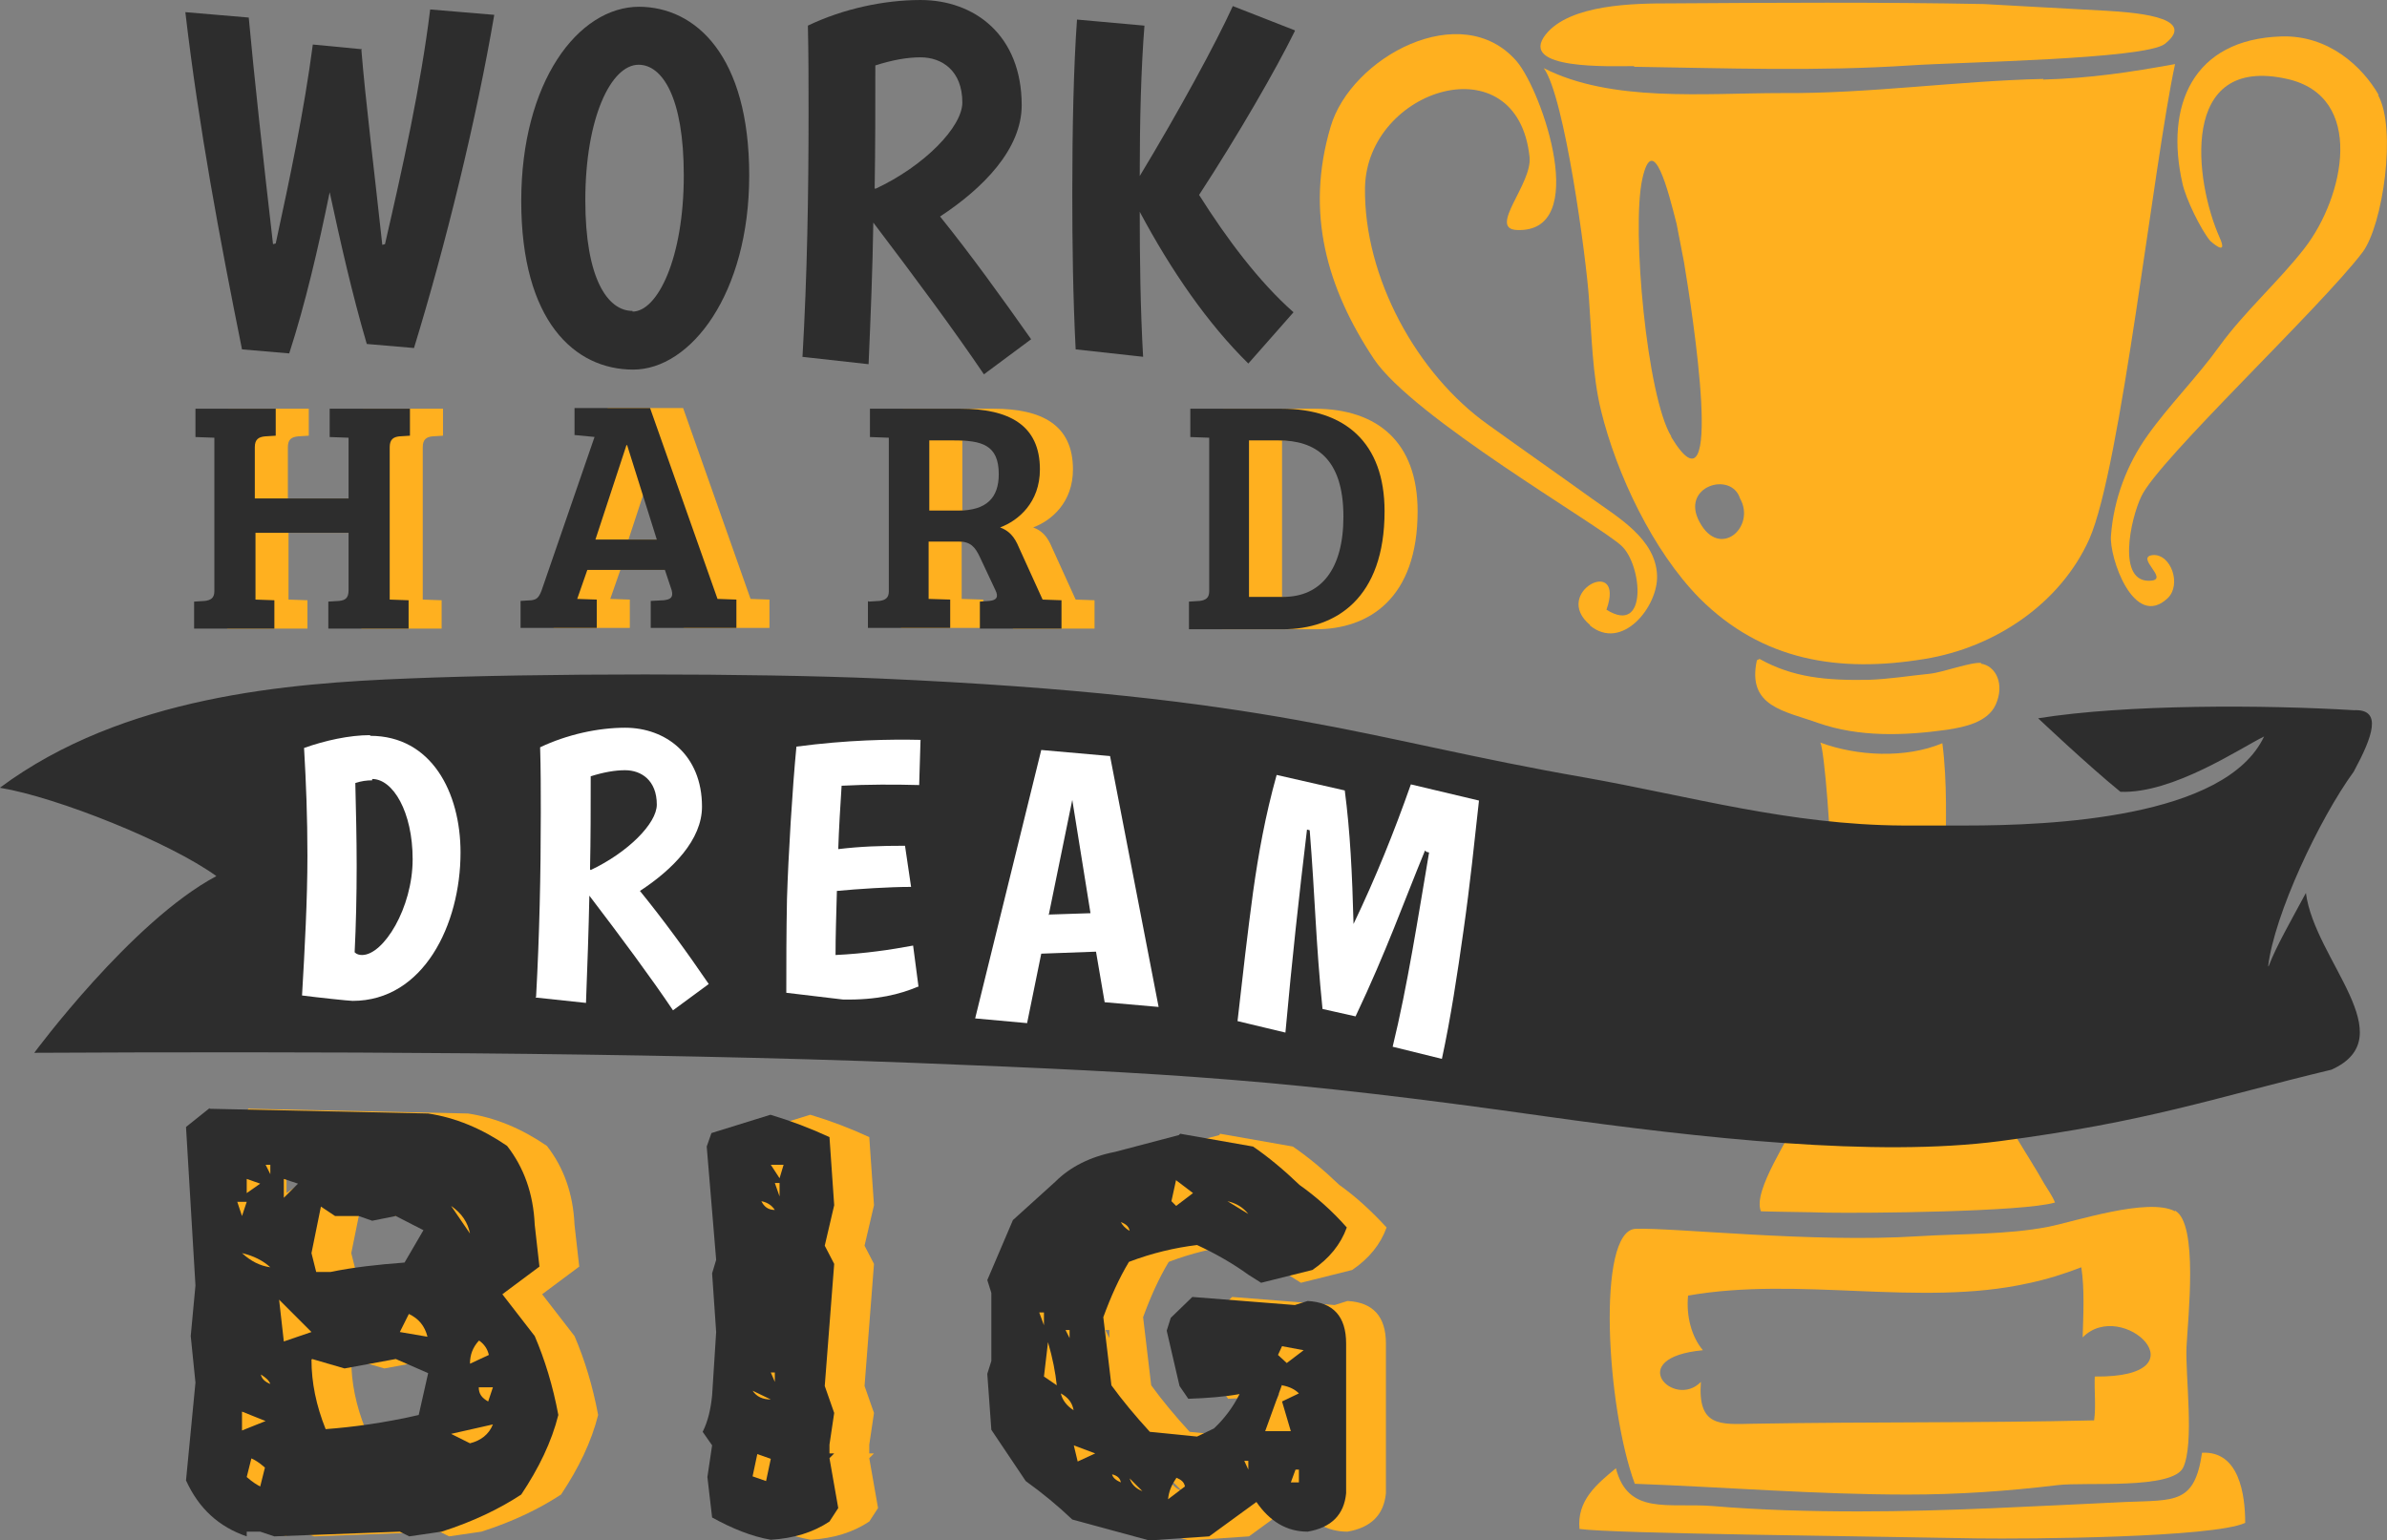 <?xml version="1.0" encoding="UTF-8" standalone="no"?>
<!-- Creator: CorelDRAW X6 -->

<svg
   xmlns:dc="http://purl.org/dc/elements/1.1/"
   xmlns:cc="http://creativecommons.org/ns#"
   xmlns:rdf="http://www.w3.org/1999/02/22-rdf-syntax-ns#"
   xmlns:svg="http://www.w3.org/2000/svg"
   xmlns="http://www.w3.org/2000/svg"
   xmlns:sodipodi="http://sodipodi.sourceforge.net/DTD/sodipodi-0.dtd"
   xmlns:inkscape="http://www.inkscape.org/namespaces/inkscape"
   xml:space="preserve"
   width="3.539in"
   height="2.284in"
   version="1.1"
   style="clip-rule:evenodd;fill-rule:evenodd;image-rendering:optimizeQuality;shape-rendering:geometricPrecision;text-rendering:geometricPrecision"
   viewBox="0 0 3539.039 2284"
   id="svg1012"
   sodipodi:docname="95050.svg"
   inkscape:version="0.92.3 (2405546, 2018-03-11)"><rect x="0" y="0" width="3539.039" height="2284" fill="#808080" stroke="none"/><sodipodi:namedview
   pagecolor="#ffffff"
   bordercolor="#666666"
   borderopacity="1"
   objecttolerance="10"
   gridtolerance="10"
   guidetolerance="10"
   inkscape:pageopacity="0"
   inkscape:pageshadow="2"
   inkscape:window-width="967"
   inkscape:window-height="592"
   id="namedview1014"
   showgrid="false"
   inkscape:zoom="0.25056637"
   inkscape:cx="1410.3063"
   inkscape:cy="-219.33281"
   inkscape:window-x="0"
   inkscape:window-y="0"
   inkscape:window-maximized="0"
   inkscape:current-layer="svg1012"
   fit-margin-top="0"
   fit-margin-left="0"
   fit-margin-right="0"
   fit-margin-bottom="0" />
 <defs
   id="defs4">
  <style
   type="text/css"
   id="style2">
   <![CDATA[
    .fil2 {fill:#2D2D2D;fill-rule:nonzero}
    .fil9 {fill:#58F081;fill-rule:nonzero}
    .fil3 {fill:#82E6FF;fill-rule:nonzero}
    .fil5 {fill:#9BFF82;fill-rule:nonzero}
    .fil8 {fill:#D6CFFF;fill-rule:nonzero}
    .fil10 {fill:#DEDEDE;fill-rule:nonzero}
    .fil6 {fill:#E2FF82;fill-rule:nonzero}
    .fil7 {fill:#FF8282;fill-rule:nonzero}
    .fil1 {fill:#FFB01F;fill-rule:nonzero}
    .fil4 {fill:#FFFB82;fill-rule:nonzero}
    .fil0 {fill:white;fill-rule:nonzero}
   ]]>
  </style>
 
  
  
  
  
  
  
  
  
  
  
  
  
  
  
  
  
  
  
  
  
  
  
  
  
  
  
  
  
  
  
  
  
  
  
  
  
  
  
  
  
  
  
  
  
  
  
  
  
  
  
  
  
  
  
  
  
  
  
  
  
  
  
  
  
  
  
  
  
  
  
  
  
  
  
  
  
  
  
  
  
  
  
  
  
  
  
  
  
  
  
  
  
  
  
  
  
  
  
  
  
  
  
  
  
  
  
  
  
  
  
  
  
  
  
  
  
  
  
  
  
  
  
  
  
  
  
  
  
  
  
  
  
  
  
  
  
  
  
  
  
  
  
  
  
  
  
  
  
  
  
  
  
  
  
  
  
  
  
  
  
  
  
  
  
  
  
  
  
  
  
  
  
  
  
  
  
  
  
  
  
  
  
  
  
  
  
  
  
  
  
  
  
  
  
  
  
  
  
  
  
  
  
  
  
  
  
  
  
  
  
  
  
  
  
  
  
  
  
  
  
  
  
  
  
  
  
  
  
  
  
  
  
  
  
  
  
  
  
  
  
  
  
  
  
  
  
  
  
  
  
  
  
  
  
  
  
  
  
  
  
  
  
  
  
  
  
  
  
  
  
  
  
  
  
  
  
  
  
  
  
  
  
  
  
  
  
  
  
  
  
  
  
  
  
  
  
  
  
  
  
  
  
  
  
  
  
  
  
  
  
  
  
  
  
  
  
  
  
  
  
  
  
  
  
  
  
  
  
  
  
  
  
  
  
  
  
  
  
  
  
  
  
  
  
  
  
  
  
  
  
  
  
  
  
  
  
  
  
  
  
  
  
  
  
  
  
  
  
  
  
  
  
  
  
  
  
  
  
  
  
  
  
  
  
  
  
  
  
  
  
  
  
  
  
  
  
  
  
  
  
  
  
  
  
  
  
  
  
  
  
  
  
  
  
  
  
  
  
  
  
  
  
  
  
  
  
  
  
  
  
  
  
  
  
  
  
  
  
  
  
  
  
  
  
  
  
  
  
  
  
  
  
  
  
  
  
  
  
  
  
  
  
  
  
  
  
  
  
  
  
  
  
  
  
  
  
  
  
  
  
  
  
  
  
  
  
  
  
  
  
  
  
  
  
  
  
  
  
  
  
  
  
  
 </defs>
 
<path
   style="clip-rule:evenodd;fill:#ffb01f;fill-rule:nonzero;stroke-width:1;image-rendering:optimizeQuality;shape-rendering:geometricPrecision;text-rendering:geometricPrecision"
   inkscape:connector-curvature="0"
   id="path9"
   d="m 566.8,790 h -139 v 99 l 28,1 v 42 h -119 v -40 l 16,-1 c 8,-1 14,-4 14,-14 V 649 l -28,-1 v -42 h 119 v 40 l -16,1 c -9,1 -15,4 -15,16 v 76 h 139 v -90 l -28,-1 v -42 h 119 v 40 l -16,1 c -8,1 -14,4 -14,16 v 226 l 28,1 v 42 h -119 v -40 l 16,-1 c 9,-1 14,-4 14,-16 v -85 z"
   class="fil1" /><path
   style="clip-rule:evenodd;fill:#ffb01f;fill-rule:nonzero;stroke-width:1;image-rendering:optimizeQuality;shape-rendering:geometricPrecision;text-rendering:geometricPrecision"
   inkscape:connector-curvature="0"
   id="path11"
   d="m 931.8,800 h 91 L 978.8,660 h -1 z m 0,-152 -31,-3 v -40 h 112 l 100,283 v 0 l 28,1 v 42 h -127 v -40 l 19,-1 c 10,-1 15,-4 12,-15 l -10,-30 H 919.8 l -15,43 29,1 v 42 h -113 v -40 l 16,-1 c 8,-1 11,-4 15,-14 l 79,-229 z"
   class="fil1" /><path
   style="clip-rule:evenodd;fill:#ffb01f;fill-rule:nonzero;stroke-width:1;image-rendering:optimizeQuality;shape-rendering:geometricPrecision;text-rendering:geometricPrecision"
   inkscape:connector-curvature="0"
   id="path13"
   d="m 1469.8,757 c 42,0 60,-19 60,-54 0,-44 -26,-50 -67,-50 h -36 v 104 z m -133,135 16,-1 c 8,-1 14,-4 14,-14 V 649 l -28,-1 v -42 h 134 c 72,0 118,24 118,90 0,49 -32,76 -59,86 13,5 21,13 28,30 l 35,77 28,1 v 42 h -121 v -40 l 14,-1 c 11,-1 14,-6 9,-16 l -23,-49 c -7,-15 -14,-23 -31,-23 h -45 v 85 l 32,1 v 42 h -122 v -40 z"
   class="fil1" /><path
   style="clip-rule:evenodd;fill:#ffb01f;fill-rule:nonzero;stroke-width:1;image-rendering:optimizeQuality;shape-rendering:geometricPrecision;text-rendering:geometricPrecision"
   inkscape:connector-curvature="0"
   id="path15"
   d="m 1901.8,885 h 50 c 55,0 89,-40 89,-119 0,-88 -43,-113 -96,-113 h -44 v 232 z m -90,7 16,-1 c 8,-1 14,-4 14,-14 V 649 l -28,-1 v -42 h 135 c 94,0 153,50 153,152 0,129 -72,175 -151,175 h -139 v -40 z"
   class="fil1" /><path
   style="clip-rule:evenodd;fill:#ffb01f;fill-rule:nonzero;stroke-width:1;image-rendering:optimizeQuality;shape-rendering:geometricPrecision;text-rendering:geometricPrecision"
   inkscape:connector-curvature="0"
   id="path17"
   d="m 768.8,2057 c 0,10 5,16 14,21 l 7,-21 z m 0,-69 c -9,10 -13,21 -13,34 l 28,-13 c -2,-9 -7,-16 -14,-21 z m 21,124 -62,14 28,14 c 16,-4 28,-13 34,-28 z m -62,-324 28,41 c -3,-16 -12,-30 -28,-41 z m -62,159 -14,28 41,7 c -4,-16 -13,-27 -28,-34 z m -145,69 c 0,34 7,68 21,103 40,-3 86,-9 138,-21 l 14,-62 -48,-21 -76,14 -48,-14 z m 14,-227 -14,69 7,28 h 21 c 34,-7 70,-11 110,-14 l 28,-48 -41,-21 -35,7 -20,-7 h -35 z m -55,-41 v 28 l 21,-21 z m -7,179 7,62 41,-14 z m -13,-186 v -14 h -7 z m -14,297 c 1,6 6,11 14,14 -2,-5 -6,-9 -14,-14 z m -14,124 -7,28 c 9,8 16,12 20,14 l 7,-28 c -9,-8 -16,-12 -21,-14 z m -7,-414 v 21 l 20,-14 z m -7,345 v 28 l 35,-14 z m 0,-235 c 13,12 27,19 42,21 -11,-10 -25,-17 -42,-21 z m -7,-76 7,21 7,-21 z m -41,-138 324,7 c 40,6 79,22 117,48 25,32 39,71 41,117 l 7,62 -55,41 48,62 c 15,35 27,74 35,117 -10,40 -29,79 -55,118 -32,21 -71,40 -118,55 l -48,7 -14,-7 -186,7 -21,-7 h -20 v 7 c -41,-14 -71,-41 -90,-83 l 14,-145 -7,-69 7,-75 -14,-235 35,-28 z"
   class="fil1" /><path
   style="clip-rule:evenodd;fill:#ffb01f;fill-rule:nonzero;stroke-width:1;image-rendering:optimizeQuality;shape-rendering:geometricPrecision;text-rendering:geometricPrecision"
   inkscape:connector-curvature="0"
   id="path19"
   d="m 1207.8,1754 7,20 v -20 z m 0,295 v -14 h -6 z m -6,-322 13,20 6,-20 h -20 z m -14,54 c 4,8 10,13 20,13 -4,-6 -10,-11 -20,-13 z m -6,375 -7,33 20,7 7,-33 z m -7,-94 c 6,9 15,13 27,13 z m 27,-409 c 30,9 59,20 87,33 l 7,101 -14,60 14,27 -14,181 14,40 -7,47 v 13 h 7 l -7,7 13,74 -13,20 c -24,16 -53,25 -87,27 -29,-5 -58,-17 -87,-33 l -7,-60 7,-47 -14,-20 c 8,-16 12,-34 14,-54 l 6,-94 -6,-87 6,-20 -14,-168 7,-20 87,-27 z"
   class="fil1" /><path
   style="clip-rule:evenodd;fill:#ffb01f;fill-rule:nonzero;stroke-width:1;image-rendering:optimizeQuality;shape-rendering:geometricPrecision;text-rendering:geometricPrecision"
   inkscape:connector-curvature="0"
   id="path21"
   d="m 1979.8,2179 -7,19 h 12 v -19 h -6 z m -26,-170 13,12 25,-19 -32,-6 z m 6,44 -25,69 h 38 l -13,-44 25,-12 c -6,-6 -14,-10 -25,-12 z m -50,126 v -13 h -6 z m -31,-398 31,19 c -8,-10 -18,-16 -31,-19 z m -76,-32 -7,32 7,7 25,-19 -25,-19 z m 0,443 c -7,10 -11,20 -12,31 l 25,-19 c -1,-6 -5,-10 -13,-13 z m -69,0 c 3,9 9,15 19,19 z m 0,-367 c -1,-6 -5,-10 -13,-13 2,4 6,9 13,13 z m -26,361 c 1,5 6,9 13,12 -1,-6 -5,-10 -13,-12 z m -57,-44 6,25 26,-12 -32,-12 z m -6,-158 v -12 h -6 z m -13,82 c 2,9 8,18 19,25 -2,-11 -8,-19 -19,-25 z m -19,-76 -6,51 19,13 c -2,-19 -6,-40 -13,-64 z m -13,-44 7,19 v -19 z m 209,-265 108,19 c 22,15 45,34 69,57 24,17 47,38 70,63 -9,25 -26,46 -51,63 l -76,19 -19,-12 c -22,-16 -48,-31 -76,-44 -33,4 -67,12 -101,25 -15,25 -27,52 -38,82 l 12,101 c 16,22 35,45 57,69 l 70,7 25,-12 c 15,-14 28,-31 38,-51 -22,4 -47,6 -76,7 l -13,-19 -19,-82 6,-19 32,-31 152,12 19,-6 c 38,2 57,23 57,63 v 222 c -3,32 -22,51 -57,57 -31,0 -56,-15 -76,-44 l -70,51 -89,6 -114,-31 c -21,-20 -44,-39 -69,-57 l -51,-76 -6,-83 6,-19 v -101 l -6,-19 38,-89 63,-57 c 22,-22 52,-37 89,-44 l 95,-25 z"
   class="fil1" /><path
   style="clip-rule:evenodd;fill:#ffb01f;fill-rule:nonzero;stroke-width:1;image-rendering:optimizeQuality;shape-rendering:geometricPrecision;text-rendering:geometricPrecision"
   inkscape:connector-curvature="0"
   id="path23"
   d="m 2519.8,774 c -29,-53 47,-76 60,-35 24,42 -30,91 -60,35 z m -42,-127 c -36,-59 -59,-307 -43,-381 16,-74 39,19 51,66 l 11,57 c 12,72 62,392 -19,259 z m 552,-530 c -129,3 -259,22 -388,21 -116,0 -253,14 -353,-37 31,42 63,282 67,341 4,54 5,114 18,167 23,94 77,208 146,278 93,93 207,111 334,90 104,-17 201,-82 244,-178 47,-107 95,-556 127,-704 -66,12 -125,21 -196,23 z"
   class="fil1" /><path
   style="clip-rule:evenodd;fill:#ffb01f;fill-rule:nonzero;stroke-width:1;image-rendering:optimizeQuality;shape-rendering:geometricPrecision;text-rendering:geometricPrecision"
   inkscape:connector-curvature="0"
   id="path25"
   d="m 2706.8,1495 c -6,55 -23,107 -40,157 -11,33 -69,113 -56,144 32,1 65,1 98,2 57,1 290,-1 338,-15 -4,-10 -10,-18 -16,-28 -27,-48 -58,-89 -78,-142 -18,-50 -43,-102 -55,-155 -27,-115 -3,-239 -18,-356 -55,23 -127,19 -181,-1 6,9 17,150 16,204 -1,64 -1,128 -9,190 z"
   class="fil1" /><path
   style="clip-rule:evenodd;fill:#ffb01f;fill-rule:nonzero;stroke-width:1;image-rendering:optimizeQuality;shape-rendering:geometricPrecision;text-rendering:geometricPrecision"
   inkscape:connector-curvature="0"
   id="path27"
   d="m 2421.8,99 c 137,2 273,7 410,-2 73,-5 349,-9 378,-32 53,-42 -58,-47 -86,-49 -59,-3 -180,-10 -182,-10 -154,-3 -314,-2 -466,-1 -52,0 -148,1 -184,46 -42,53 96,47 132,47 z"
   class="fil1" /><path
   style="clip-rule:evenodd;fill:#ffb01f;fill-rule:nonzero;stroke-width:1;image-rendering:optimizeQuality;shape-rendering:geometricPrecision;text-rendering:geometricPrecision"
   inkscape:connector-curvature="0"
   id="path29"
   d="m 2937.8,983 c -15,-2 -57,14 -77,16 -30,3 -60,8 -91,9 -61,1 -111,-3 -161,-31 l -4,2 c -15,69 41,75 91,93 60,21 127,19 191,10 26,-4 60,-11 72,-37 14,-31 0,-58 -22,-61 z"
   class="fil1" /><path
   style="clip-rule:evenodd;fill:#ffb01f;fill-rule:nonzero;stroke-width:1;image-rendering:optimizeQuality;shape-rendering:geometricPrecision;text-rendering:geometricPrecision"
   inkscape:connector-curvature="0"
   id="path31"
   d="m 3264.8,2154 c -11,76 -40,70 -113,73 -131,6 -264,14 -396,14 -72,0 -146,-2 -217,-8 -66,-5 -125,14 -143,-56 -29,24 -58,48 -54,90 48,7 440,11 590,14 75,1 349,-1 397,-23 0,-42 -9,-107 -64,-104 z"
   class="fil1" /><path
   style="clip-rule:evenodd;fill:#ffb01f;fill-rule:nonzero;stroke-width:1;image-rendering:optimizeQuality;shape-rendering:geometricPrecision;text-rendering:geometricPrecision"
   inkscape:connector-curvature="0"
   id="path33"
   d="m 2356.8,927 c 48,40 102,-28 100,-74 -2,-54 -58,-86 -97,-114 -50,-36 -103,-73 -153,-109 -106,-75 -185,-219 -183,-352 3,-147 226,-217 244,-45 4,40 -62,106 -19,108 110,5 38,-205 0,-250 -82,-95 -246,-6 -276,97 -38,128 -5,240 64,344 58,87 332,245 367,277 31,28 40,134 -22,95 29,-82 -83,-26 -24,23 z"
   class="fil1" /><path
   style="clip-rule:evenodd;fill:#ffb01f;fill-rule:nonzero;stroke-width:1;image-rendering:optimizeQuality;shape-rendering:geometricPrecision;text-rendering:geometricPrecision"
   inkscape:connector-curvature="0"
   id="path35"
   d="m 3526.8,141 c -24,-42 -74,-89 -144,-87 -133,4 -173,104 -147,218 5,23 27,68 41,85 0,0 28,26 14,-5 -37,-83 -61,-271 100,-235 117,26 85,175 26,251 -38,49 -89,94 -126,145 -33,46 -76,89 -107,133 -30,42 -50,94 -54,148 -3,32 34,140 84,93 21,-20 5,-66 -22,-64 -27,3 25,36 -3,38 -51,4 -30,-92 -14,-125 25,-54 265,-279 328,-362 30,-40 51,-183 23,-233 z"
   class="fil1" /><path
   style="clip-rule:evenodd;fill:#ffb01f;fill-rule:nonzero;stroke-width:1;image-rendering:optimizeQuality;shape-rendering:geometricPrecision;text-rendering:geometricPrecision"
   inkscape:connector-curvature="0"
   id="path37"
   d="m 3105.8,2040 c -1,23 2,44 -1,66 -171,4 -335,2 -506,5 -48,1 -82,5 -77,-62 -40,41 -115,-36 3,-47 -17,-20 -25,-51 -22,-81 164,-29 344,17 503,-18 29,-6 54,-14 80,-24 5,32 3,70 2,104 59,-60 184,60 18,58 z m 119,-244 c -40,-21 -148,15 -188,23 -62,12 -129,10 -193,14 -157,10 -361,-13 -419,-11 -58,3 -43,265 -1,378 135,5 270,16 404,16 76,0 148,-5 223,-14 41,-5 170,7 186,-26 17,-36 3,-137 5,-179 2,-42 18,-183 -17,-202 z"
   class="fil1" /><path
   style="clip-rule:evenodd;fill:#2d2d2d;fill-rule:nonzero;stroke-width:1;image-rendering:optimizeQuality;shape-rendering:geometricPrecision;text-rendering:geometricPrecision"
   inkscape:connector-curvature="0"
   id="path39"
   d="m 3362.8,1433 c 9,-77 76,-219 127,-289 28,-52 43,-93 0,-91 -132,-8 -337,-9 -468,12 0,0 74,70 122,109 78,3 178,-65 213,-82 -57,121 -316,132 -442,132 v 0 c -33,0 -65,0 -94,0 -167,-1 -313,-43 -470,-71 -329,-57 -459,-121 -1047,-147 -188,-8 -505,-8 -699,0 -177,7 -422,26 -605,162 85,14 252,81 321,131 -126,67 -270,262 -270,262 395,-2 895,-1 1306,15 383,15 552,25 933,79 235,33 491,61 675,37 221,-29 313,-63 492,-106 108,-49 -25,-162 -38,-262 -22,41 -44,79 -55,108 z"
   class="fil2" /><path
   style="clip-rule:evenodd;fill:#2d2d2d;fill-rule:nonzero;stroke-width:1;image-rendering:optimizeQuality;shape-rendering:geometricPrecision;text-rendering:geometricPrecision"
   inkscape:connector-curvature="0"
   id="path41"
   d="m 535.8,74 c 6,74 19,178 31,289 l 4,-1 c 26,-113 53,-234 67,-348 l 95,8 c -26,153 -72,341 -119,494 l -70,-6 c -22,-75 -39,-151 -55,-225 -17,83 -36,165 -60,239 l -70,-6 c -33,-164 -64,-329 -84,-500 l 94,8 c 8,87 21,206 36,336 l 4,-1 c 21,-97 42,-196 55,-295 l 73,7 z"
   class="fil2" /><path
   style="clip-rule:evenodd;fill:#2d2d2d;fill-rule:nonzero;stroke-width:1;image-rendering:optimizeQuality;shape-rendering:geometricPrecision;text-rendering:geometricPrecision"
   inkscape:connector-curvature="0"
   id="path43"
   d="m 937.8,462 c 37,0 76,-79 76,-202 0,-116 -32,-164 -67,-164 -41,0 -79,79 -79,201 0,116 33,164 70,164 z m 9,-452 c 85,0 164,73 164,250 0,176 -87,288 -172,288 -87,0 -166,-72 -166,-250 0,-176 84,-288 175,-288 z"
   class="fil2" /><path
   style="clip-rule:evenodd;fill:#2d2d2d;fill-rule:nonzero;stroke-width:1;image-rendering:optimizeQuality;shape-rendering:geometricPrecision;text-rendering:geometricPrecision"
   inkscape:connector-curvature="0"
   id="path45"
   d="m 1297.8,280 c 73,-34 129,-92 129,-128 0,-47 -30,-67 -62,-67 -20,0 -42,4 -67,12 0,60 0,123 -1,182 z m -108,249 c 7,-121 9,-241 9,-362 0,-43 0,-86 -1,-129 52,-25 113,-38 167,-38 80,0 150,52 150,156 0,65 -57,123 -121,165 46,57 92,121 135,182 l -70,52 c -44,-65 -101,-142 -164,-225 -1,68 -4,141 -7,210 l -99,-11 z"
   class="fil2" /><path
   style="clip-rule:evenodd;fill:#2d2d2d;fill-rule:nonzero;stroke-width:1;image-rendering:optimizeQuality;shape-rendering:geometricPrecision;text-rendering:geometricPrecision"
   inkscape:connector-curvature="0"
   id="path47"
   d="m 1919.8,46 c -28,57 -84,154 -142,243 41,65 89,129 140,174 l -67,76 c -60,-59 -114,-137 -161,-225 0,70 1,145 5,215 l -100,-11 c -4,-79 -5,-155 -5,-232 0,-95 2,-188 7,-257 l 100,9 c -5,63 -7,139 -7,223 58,-96 113,-197 138,-252 l 92,36 z"
   class="fil2" /><path
   style="clip-rule:evenodd;fill:#2d2d2d;fill-rule:nonzero;stroke-width:1;image-rendering:optimizeQuality;shape-rendering:geometricPrecision;text-rendering:geometricPrecision"
   inkscape:connector-curvature="0"
   id="path49"
   d="m 709.8,2057 c 0,10 5,16 14,21 l 7,-21 z m 0,-69 c -9,10 -13,21 -13,34 l 28,-13 c -2,-9 -7,-16 -14,-21 z m 21,124 -62,14 28,14 c 16,-4 28,-13 34,-28 z m -62,-324 28,41 c -3,-16 -12,-30 -28,-41 z m -62,159 -14,28 41,7 c -4,-16 -13,-27 -28,-34 z m -145,69 c 0,34 7,68 21,103 40,-3 86,-9 138,-21 l 14,-62 -48,-21 -76,14 -48,-14 z m 14,-227 -14,69 7,28 h 21 c 34,-7 70,-11 110,-14 l 28,-48 -41,-21 -35,7 -20,-7 h -35 z m -55,-41 v 28 l 21,-21 z m -7,179 7,62 41,-14 z m -13,-186 v -14 h -7 z m -14,297 c 1,6 6,11 14,14 -2,-5 -6,-9 -14,-14 z m -14,124 -7,28 c 9,8 16,12 20,14 l 7,-28 c -9,-8 -16,-12 -21,-14 z m -7,-414 v 21 l 20,-14 z m -7,345 v 28 l 35,-14 z m 0,-235 c 13,12 27,19 42,21 -11,-10 -25,-17 -42,-21 z m -7,-76 7,21 7,-21 z m -41,-138 324,7 c 40,6 79,22 117,48 25,32 39,71 41,117 l 7,62 -55,41 48,62 c 15,35 27,74 35,117 -10,40 -29,79 -55,118 -32,21 -71,40 -118,55 l -48,7 -14,-7 -186,7 -21,-7 h -20 v 7 c -41,-14 -71,-41 -90,-83 l 14,-145 -7,-69 7,-75 -14,-235 35,-28 z"
   class="fil2" /><path
   style="clip-rule:evenodd;fill:#2d2d2d;fill-rule:nonzero;stroke-width:1;image-rendering:optimizeQuality;shape-rendering:geometricPrecision;text-rendering:geometricPrecision"
   inkscape:connector-curvature="0"
   id="path51"
   d="m 1148.8,1754 7,20 v -20 z m 0,295 v -14 h -6 z m -6,-322 13,20 6,-20 h -20 z m -14,54 c 4,8 10,13 20,13 -4,-6 -10,-11 -20,-13 z m -6,375 -7,33 20,7 7,-33 z m -7,-94 c 6,9 15,13 27,13 z m 27,-409 c 30,9 59,20 87,33 l 7,101 -14,60 14,27 -14,181 14,40 -7,47 v 13 h 7 l -7,7 13,74 -13,20 c -24,16 -53,25 -87,27 -29,-5 -58,-17 -87,-33 l -7,-60 7,-47 -14,-20 c 8,-16 12,-34 14,-54 l 6,-94 -6,-87 6,-20 -14,-168 7,-20 87,-27 z"
   class="fil2" /><path
   style="clip-rule:evenodd;fill:#2d2d2d;fill-rule:nonzero;stroke-width:1;image-rendering:optimizeQuality;shape-rendering:geometricPrecision;text-rendering:geometricPrecision"
   inkscape:connector-curvature="0"
   id="path53"
   d="m 1920.8,2179 -7,19 h 12 v -19 h -6 z m -26,-170 13,12 25,-19 -32,-6 z m 6,44 -25,69 h 38 l -13,-44 25,-12 c -6,-6 -14,-10 -25,-12 z m -50,126 v -13 h -6 z m -31,-398 31,19 c -8,-10 -18,-16 -31,-19 z m -76,-32 -7,32 7,7 25,-19 -25,-19 z m 0,443 c -7,10 -11,20 -12,31 l 25,-19 c -1,-6 -5,-10 -13,-13 z m -69,0 c 3,9 9,15 19,19 z m 0,-367 c -1,-6 -5,-10 -13,-13 2,4 6,9 13,13 z m -26,361 c 1,5 6,9 13,12 -1,-6 -5,-10 -13,-12 z m -57,-44 6,25 26,-12 -32,-12 z m -6,-158 v -12 h -6 z m -13,82 c 2,9 8,18 19,25 -2,-11 -8,-19 -19,-25 z m -19,-76 -6,51 19,13 c -2,-19 -6,-40 -13,-64 z m -13,-44 7,19 v -19 z m 209,-265 108,19 c 22,15 45,34 69,57 24,17 48,38 70,63 -9,25 -26,46 -51,63 l -76,19 -19,-12 c -22,-16 -48,-31 -76,-44 -33,4 -67,12 -101,25 -15,25 -27,52 -38,82 l 12,101 c 16,22 35,45 57,69 l 70,7 25,-12 c 15,-14 28,-31 38,-51 -22,4 -47,6 -76,7 l -13,-19 -19,-82 6,-19 32,-31 152,12 19,-6 c 38,2 57,23 57,63 v 222 c -3,32 -22,51 -57,57 -31,0 -56,-15 -76,-44 l -70,51 -89,6 -114,-31 c -21,-20 -44,-39 -69,-57 l -51,-76 -6,-83 6,-19 v -101 l -6,-19 38,-89 63,-57 c 22,-22 52,-37 88,-44 l 95,-25 z"
   class="fil2" /><path
   style="clip-rule:evenodd;fill:#2d2d2d;fill-rule:nonzero;stroke-width:1;image-rendering:optimizeQuality;shape-rendering:geometricPrecision;text-rendering:geometricPrecision"
   inkscape:connector-curvature="0"
   id="path55"
   d="m 517.8,790 h -139 v 99 l 28,1 v 42 h -119 v -40 l 16,-1 c 8,-1 14,-4 14,-14 V 649 l -28,-1 v -42 h 119 v 40 l -16,1 c -9,1 -15,4 -15,16 v 76 h 139 v -90 l -28,-1 v -42 h 119 v 40 l -16,1 c -8,1 -14,4 -14,16 v 226 l 28,1 v 42 h -119 v -40 l 16,-1 c 9,-1 14,-4 14,-16 v -85 z"
   class="fil2" /><path
   style="clip-rule:evenodd;fill:#2d2d2d;fill-rule:nonzero;stroke-width:1;image-rendering:optimizeQuality;shape-rendering:geometricPrecision;text-rendering:geometricPrecision"
   inkscape:connector-curvature="0"
   id="path57"
   d="m 882.8,800 h 91 l -44,-140 h -1 z m 0,-152 -31,-3 v -40 h 112 l 100,283 v 0 l 28,1 v 42 H 964.8 v -40 l 19,-1 c 10,-1 15,-4 12,-15 l -10,-30 h -115 l -15,43 29,1 v 42 h -113 v -40 l 16,-1 c 8,-1 11,-4 15,-14 l 79,-229 z"
   class="fil2" /><path
   style="clip-rule:evenodd;fill:#2d2d2d;fill-rule:nonzero;stroke-width:1;image-rendering:optimizeQuality;shape-rendering:geometricPrecision;text-rendering:geometricPrecision"
   inkscape:connector-curvature="0"
   id="path59"
   d="m 1420.8,757 c 42,0 60,-19 60,-54 0,-44 -26,-50 -67,-50 h -36 v 104 z m -133,135 16,-1 c 8,-1 14,-4 14,-14 V 649 l -28,-1 v -42 h 134 c 72,0 118,24 118,90 0,49 -32,76 -59,86 13,5 21,13 28,30 l 35,77 28,1 v 42 h -121 v -40 l 14,-1 c 11,-1 14,-6 9,-16 l -23,-49 c -7,-15 -14,-23 -31,-23 h -45 v 85 l 32,1 v 42 h -122 v -40 z"
   class="fil2" /><path
   style="clip-rule:evenodd;fill:#2d2d2d;fill-rule:nonzero;stroke-width:1;image-rendering:optimizeQuality;shape-rendering:geometricPrecision;text-rendering:geometricPrecision"
   inkscape:connector-curvature="0"
   id="path61"
   d="m 1852.8,885 h 50 c 55,0 89,-40 89,-119 0,-88 -43,-113 -96,-113 h -44 v 232 z m -90,7 16,-1 c 8,-1 14,-4 14,-14 V 649 l -28,-1 v -42 h 135 c 94,0 153,50 153,152 0,129 -72,175 -151,175 h -139 v -40 z"
   class="fil2" /><path
   style="clip-rule:evenodd;fill:#ffffff;fill-rule:nonzero;stroke-width:1;image-rendering:optimizeQuality;shape-rendering:geometricPrecision;text-rendering:geometricPrecision"
   inkscape:connector-curvature="0"
   id="path63"
   d="m 551.8,1157 c -8,0 -16,1 -25,4 1,41 2,82 2,123 0,44 -1,88 -3,128 3,3 7,4 11,4 32,0 75,-70 75,-142 0,-70 -29,-119 -60,-119 z m -3,-66 c 91,0 134,84 134,173 0,107 -55,220 -160,220 -5,0 -52,-5 -75,-8 4,-68 8,-143 8,-207 0,-58 -2,-108 -5,-160 31,-11 67,-19 98,-19 z"
   class="fil0" /><path
   style="clip-rule:evenodd;fill:#ffffff;fill-rule:nonzero;stroke-width:1;image-rendering:optimizeQuality;shape-rendering:geometricPrecision;text-rendering:geometricPrecision"
   inkscape:connector-curvature="0"
   id="path65"
   d="m 875.8,1290 c 55,-26 98,-69 98,-97 0,-36 -23,-51 -47,-51 -15,0 -32,3 -51,9 0,46 0,93 -1,138 z m -81,188 c 5,-91 7,-182 7,-273 0,-32 0,-65 -1,-97 40,-19 86,-29 126,-29 60,0 114,40 114,117 0,49 -43,93 -92,125 35,43 70,91 102,138 l -53,39 c -33,-49 -76,-107 -124,-170 -1,51 -3,106 -5,159 l -75,-8 z"
   class="fil0" /><path
   style="clip-rule:evenodd;fill:#ffffff;fill-rule:nonzero;stroke-width:1;image-rendering:optimizeQuality;shape-rendering:geometricPrecision;text-rendering:geometricPrecision"
   inkscape:connector-curvature="0"
   id="path67"
   d="m 1360.8,1463 c -26,11 -60,20 -111,19 l -84,-10 c 0,-43 0,-87 1,-139 2,-65 8,-164 14,-226 76,-10 138,-11 184,-10 l -2,67 c -36,-1 -77,-1 -115,1 -2,31 -4,64 -5,94 33,-4 63,-5 99,-5 l 9,61 c -32,0 -79,3 -110,6 -1,38 -2,66 -2,95 43,-2 83,-8 115,-14 l 8,61 z"
   class="fil0" /><path
   style="clip-rule:evenodd;fill:#ffffff;fill-rule:nonzero;stroke-width:1;image-rendering:optimizeQuality;shape-rendering:geometricPrecision;text-rendering:geometricPrecision"
   inkscape:connector-curvature="0"
   id="path69"
   d="m 1555.8,1356 61,-2 -27,-168 -35,171 z m 70,55 -82,3 -21,103 -77,-7 98,-398 102,9 72,372 -80,-7 -13,-76 z"
   class="fil0" /><path
   style="clip-rule:evenodd;fill:#ffffff;fill-rule:nonzero;stroke-width:1;image-rendering:optimizeQuality;shape-rendering:geometricPrecision;text-rendering:geometricPrecision"
   inkscape:connector-curvature="0"
   id="path71"
   d="m 2112.8,1261 c -31,75 -57,149 -103,246 l -49,-11 c -10,-98 -11,-166 -19,-265 l -4,-1 c -12,100 -22,191 -32,301 l -71,-17 c 8,-71 15,-132 23,-191 8,-57 18,-113 35,-174 l 101,23 c 8,61 11,123 13,198 33,-69 60,-136 85,-207 l 101,24 c -7,63 -13,123 -23,193 -9,64 -19,130 -32,190 l -73,-18 c 22,-90 38,-194 54,-288 l -4,-1 z"
   class="fil0" /></svg>